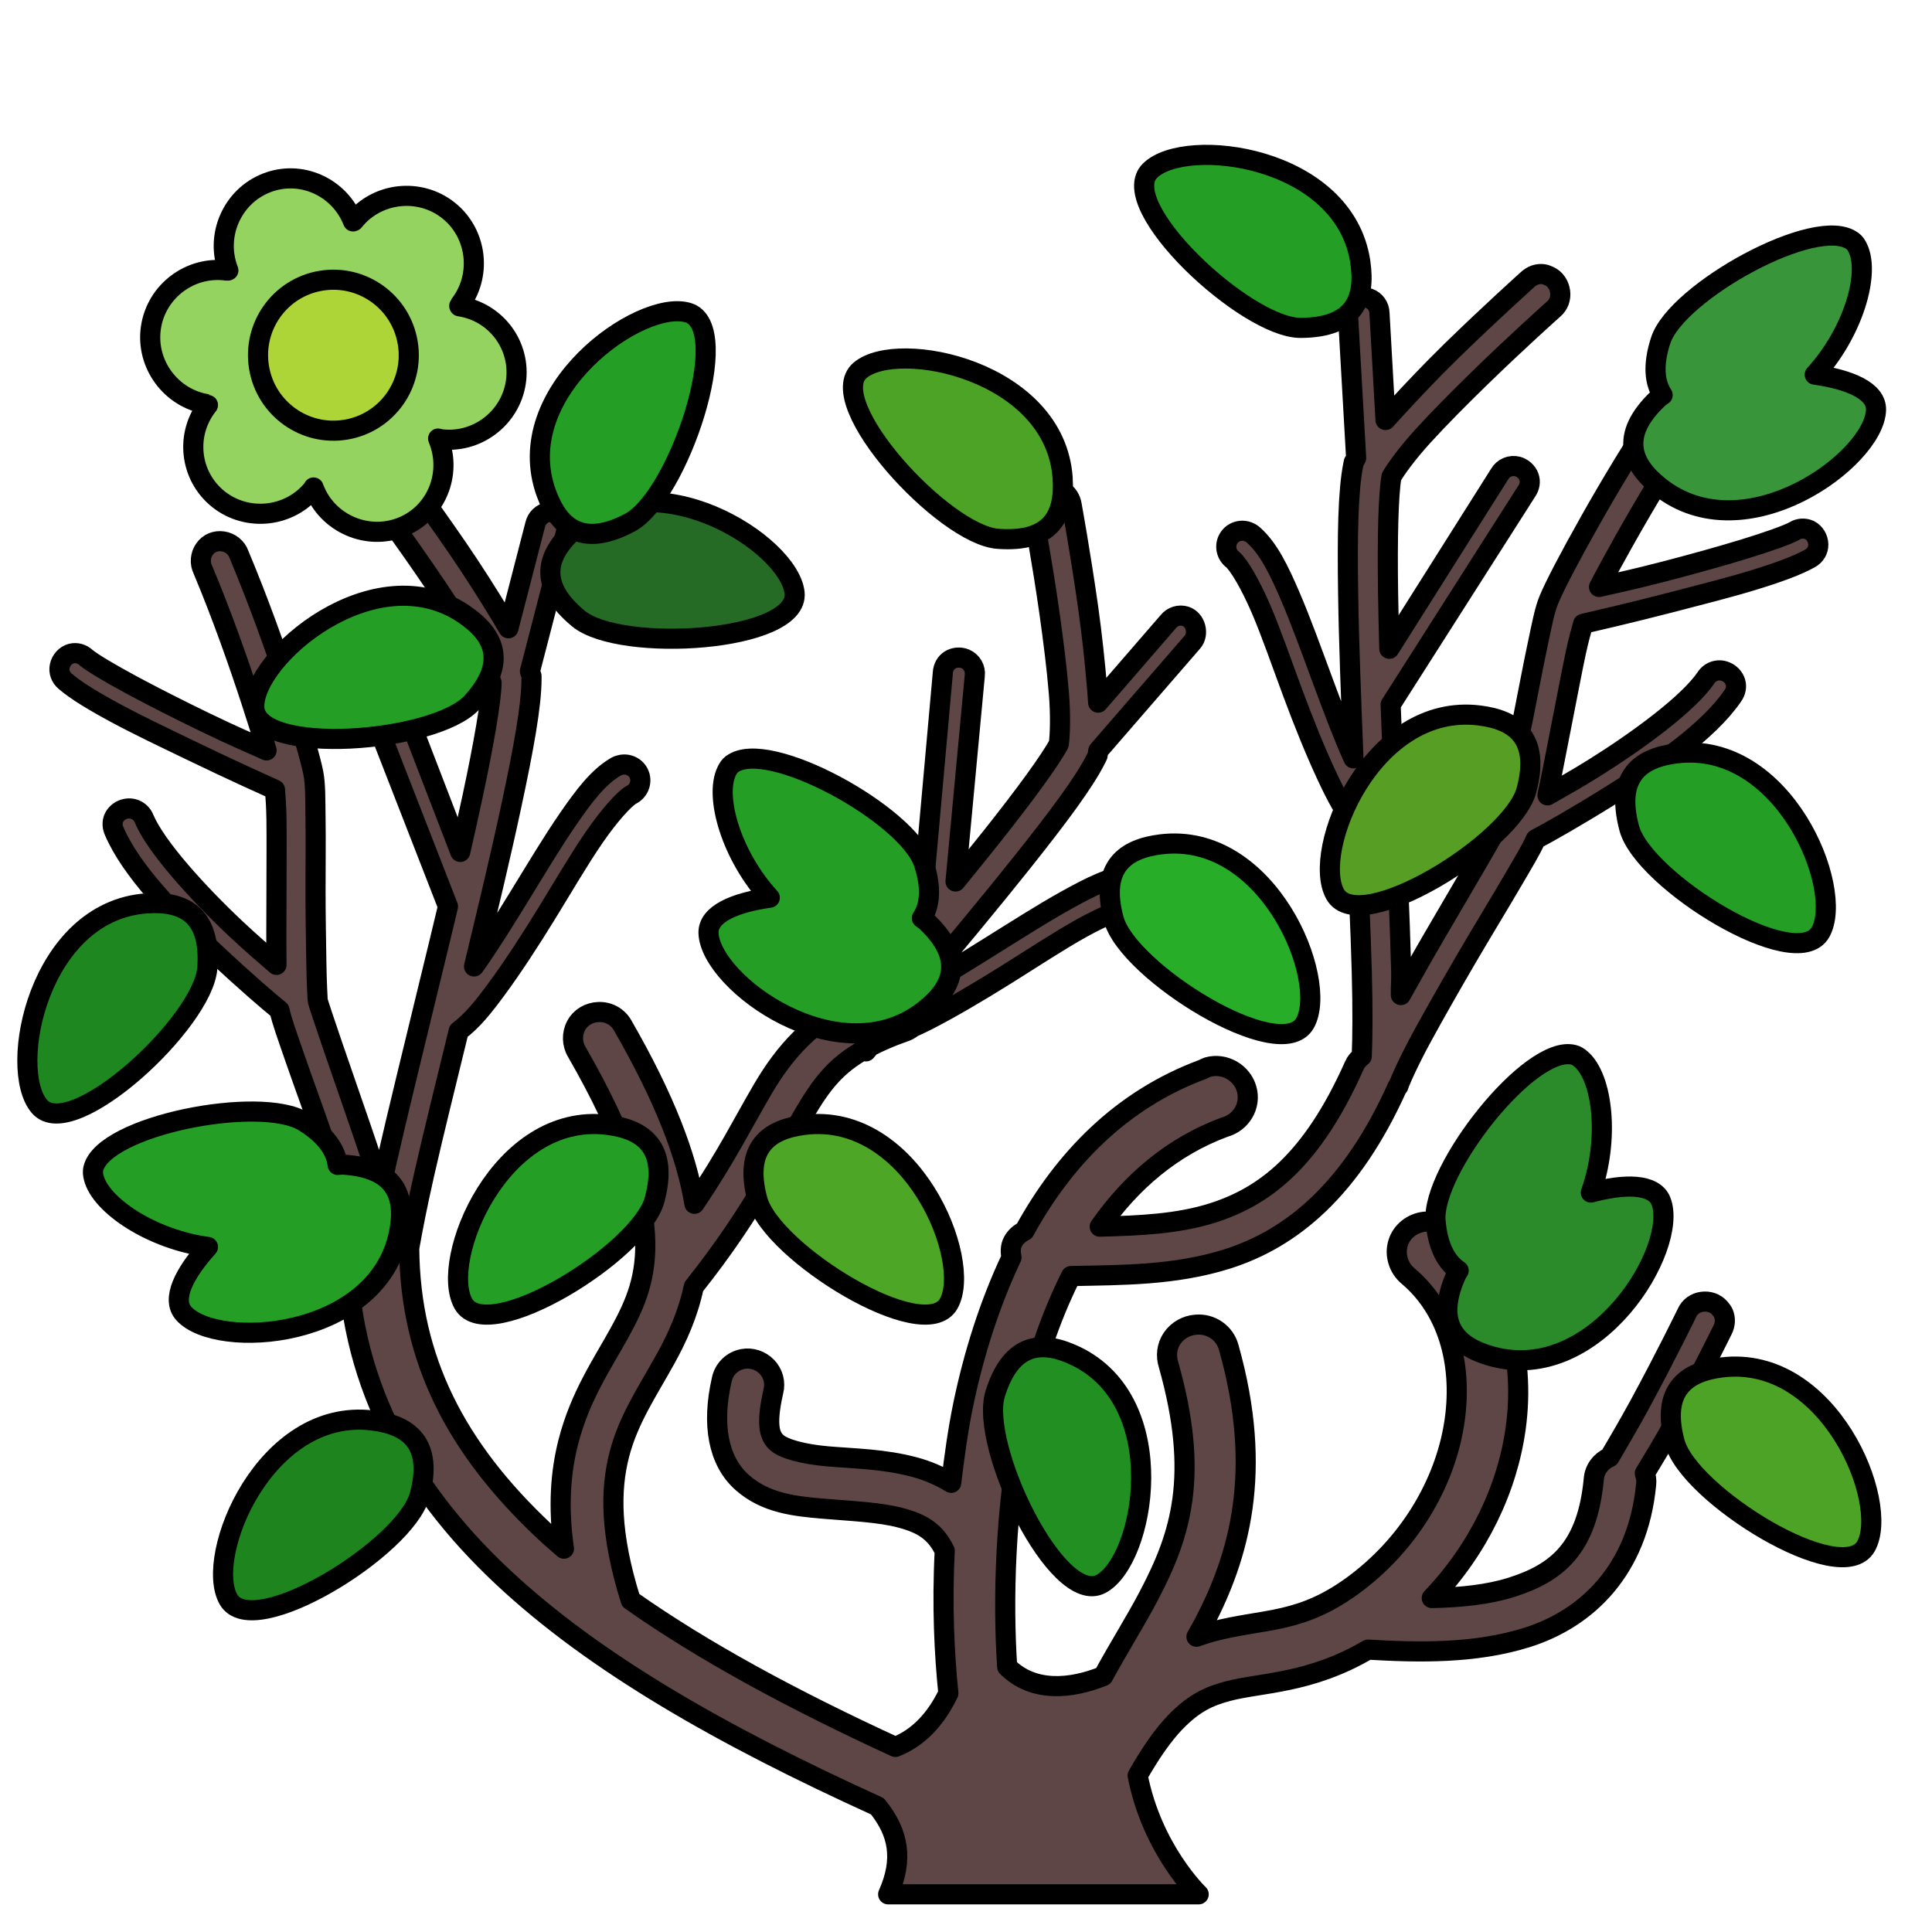<?xml version="1.0" encoding="UTF-8" standalone="no"?>
<svg xmlns:dc="http://purl.org/dc/elements/1.1/" xmlns:cc="http://creativecommons.org/ns#" xmlns:rdf="http://www.w3.org/1999/02/22-rdf-syntax-ns#" xmlns:svg="http://www.w3.org/2000/svg" xmlns="http://www.w3.org/2000/svg" viewBox="0 0 48 48" height="100%" width="100%" version="1.0" >
<defs >
<pattern y="0" x="0" height="6" width="6" patternUnits="userSpaceOnUse" />
</defs>
<path style="fill:#5e4646;fill-rule:evenodd;stroke:#000000;stroke-width:0.500;stroke-linecap:round;stroke-linejoin:round;" d="M 38.343 6.812 C 38.200 6.792 38.058 6.845 37.949 6.949 C 37.949 6.949 37.043 7.762 36.064 8.716 C 35.575 9.194 35.078 9.716 34.648 10.187 C 34.567 10.276 34.499 10.351 34.423 10.435 L 34.273 7.777 C 34.269 7.614 34.167 7.470 34.015 7.414 C 33.890 7.370 33.760 7.397 33.654 7.478 C 33.549 7.559 33.481 7.681 33.490 7.814 L 33.693 11.378 C 33.682 11.396 33.673 11.414 33.664 11.431 L 33.634 11.484 L 33.619 11.558 C 33.490 12.207 33.473 13.316 33.494 14.728 C 33.511 15.955 33.568 17.392 33.626 18.841 C 33.371 18.279 33.121 17.610 32.865 16.919 C 32.591 16.181 32.320 15.424 32.046 14.791 C 31.773 14.157 31.521 13.639 31.158 13.308 C 31.123 13.274 31.083 13.246 31.039 13.226 C 30.854 13.137 30.628 13.202 30.523 13.378 C 30.417 13.555 30.465 13.785 30.630 13.906 C 30.787 14.048 31.062 14.513 31.322 15.113 C 31.581 15.713 31.835 16.455 32.111 17.197 C 32.386 17.938 32.680 18.670 32.974 19.296 C 33.200 19.777 33.409 20.186 33.687 20.490 C 33.742 21.785 33.806 23.102 33.833 24.140 C 33.859 25.104 33.852 25.789 33.832 26.244 C 33.753 26.304 33.687 26.382 33.646 26.476 C 32.591 28.844 31.414 29.728 30.119 30.138 C 29.269 30.407 28.325 30.451 27.322 30.476 C 28.103 29.367 29.115 28.489 30.421 28.005 C 30.835 27.892 31.087 27.476 30.974 27.064 C 30.861 26.652 30.425 26.398 30.011 26.511 C 29.968 26.525 29.928 26.545 29.888 26.566 C 27.847 27.322 26.426 28.807 25.451 30.583 C 25.335 30.638 25.227 30.732 25.166 30.849 C 25.101 30.972 25.104 31.111 25.130 31.242 C 24.585 32.394 24.194 33.640 23.937 34.869 C 23.798 35.535 23.710 36.193 23.632 36.841 C 23.341 36.662 23.033 36.534 22.724 36.451 C 21.966 36.246 21.204 36.238 20.568 36.183 C 19.932 36.128 19.466 35.990 19.304 35.845 C 19.143 35.700 19.010 35.462 19.214 34.566 C 19.269 34.348 19.210 34.123 19.054 33.960 C 18.899 33.798 18.669 33.721 18.449 33.765 C 18.188 33.816 17.983 34.020 17.931 34.281 C 17.676 35.401 17.847 36.299 18.431 36.824 C 19.016 37.349 19.747 37.422 20.443 37.482 C 21.139 37.542 21.847 37.567 22.386 37.712 C 22.916 37.855 23.241 38.053 23.472 38.531 C 23.401 39.898 23.464 41.114 23.562 42.068 C 23.256 42.704 22.826 43.173 22.244 43.402 C 19.691 42.227 17.467 41.024 15.669 39.757 C 15.148 38.093 15.165 37.006 15.384 36.148 C 15.610 35.264 16.085 34.576 16.542 33.748 C 16.828 33.230 17.091 32.653 17.236 31.970 C 18.766 30.048 19.414 28.629 19.980 27.667 C 20.409 26.938 20.762 26.475 21.472 26.078 L 21.515 26.121 C 21.550 26.079 21.582 26.039 21.615 26 C 21.855 25.876 22.122 25.758 22.457 25.640 C 22.538 25.617 22.610 25.576 22.671 25.525 C 22.787 25.470 22.898 25.422 23.021 25.359 C 23.637 25.043 24.313 24.643 24.984 24.224 C 25.655 23.805 26.310 23.371 26.882 23.054 C 27.454 22.738 27.957 22.538 28.167 22.521 C 28.372 22.526 28.552 22.373 28.576 22.169 C 28.600 21.965 28.460 21.778 28.259 21.736 C 28.212 21.724 28.163 21.720 28.115 21.726 C 27.625 21.766 27.111 22.022 26.507 22.357 C 25.903 22.691 25.226 23.126 24.558 23.542 C 23.934 23.932 23.325 24.312 22.779 24.601 C 23.710 23.490 24.634 22.382 25.398 21.421 C 26.277 20.316 26.942 19.432 27.236 18.839 L 27.269 18.771 L 27.277 18.710 C 27.280 18.691 27.284 18.670 27.287 18.650 L 29.625 15.953 C 29.713 15.853 29.733 15.714 29.699 15.585 C 29.664 15.457 29.579 15.354 29.453 15.312 C 29.298 15.264 29.129 15.316 29.027 15.443 L 27.283 17.457 C 27.274 17.343 27.269 17.243 27.259 17.123 C 27.207 16.487 27.130 15.770 27.035 15.093 C 26.843 13.740 26.625 12.544 26.625 12.544 C 26.601 12.396 26.520 12.267 26.394 12.195 C 26.352 12.171 26.298 12.155 26.25 12.144 C 26.086 12.106 25.916 12.164 25.796 12.283 C 25.677 12.401 25.626 12.562 25.662 12.726 C 25.662 12.726 25.885 13.903 26.074 15.234 C 26.168 15.899 26.256 16.598 26.306 17.203 C 26.354 17.776 26.336 18.259 26.306 18.484 C 26.092 18.887 25.463 19.749 24.625 20.804 C 24.355 21.143 24.042 21.529 23.740 21.900 L 24.218 16.787 C 24.242 16.609 24.144 16.438 23.980 16.369 C 23.861 16.318 23.715 16.328 23.605 16.396 C 23.495 16.464 23.433 16.583 23.425 16.712 L 22.863 22.978 C 22.454 23.472 22.034 23.965 21.613 24.468 C 21.504 24.598 21.411 24.709 21.310 24.830 C 20.138 25.393 19.489 26.142 18.947 27.064 C 18.489 27.843 18.038 28.751 17.253 29.908 C 17.057 28.723 16.524 27.308 15.472 25.480 C 15.351 25.261 15.117 25.132 14.867 25.144 C 14.634 25.153 14.424 25.275 14.314 25.480 C 14.204 25.685 14.210 25.940 14.332 26.138 C 15.542 28.240 15.970 29.666 16.025 30.689 C 16.080 31.712 15.800 32.374 15.384 33.126 C 14.969 33.879 14.409 34.690 14.119 35.828 C 13.929 36.568 13.861 37.436 14.011 38.476 C 13.848 38.334 13.684 38.194 13.531 38.050 C 11.339 35.994 10.187 33.782 10.167 31.009 C 10.248 30.544 10.364 29.946 10.541 29.166 C 10.770 28.153 11.090 26.874 11.396 25.615 C 11.728 25.371 12.015 25.011 12.330 24.583 C 12.741 24.026 13.169 23.366 13.583 22.693 C 13.998 22.019 14.392 21.340 14.763 20.802 C 15.134 20.264 15.496 19.861 15.677 19.751 C 15.863 19.665 15.955 19.449 15.886 19.255 C 15.817 19.062 15.608 18.955 15.410 19.007 C 15.362 19.018 15.317 19.037 15.277 19.064 C 14.856 19.317 14.509 19.775 14.117 20.343 C 13.725 20.911 13.313 21.602 12.900 22.273 C 12.514 22.900 12.137 23.509 11.777 24.011 C 12.117 22.601 12.452 21.202 12.708 20.001 C 13.004 18.620 13.205 17.530 13.205 16.869 L 13.205 16.792 L 13.185 16.736 C 13.179 16.717 13.172 16.696 13.166 16.677 L 14.060 13.222 C 14.095 13.093 14.052 12.959 13.964 12.859 C 13.876 12.759 13.754 12.705 13.623 12.724 C 13.463 12.750 13.334 12.872 13.298 13.031 L 12.632 15.609 C 12.575 15.511 12.525 15.425 12.462 15.322 C 12.133 14.776 11.746 14.167 11.359 13.603 C 10.585 12.476 9.855 11.503 9.855 11.503 C 9.768 11.381 9.638 11.301 9.494 11.292 C 9.446 11.289 9.392 11.301 9.343 11.312 C 9.180 11.351 9.054 11.477 9 11.636 C 8.945 11.795 8.971 11.965 9.076 12.095 C 9.076 12.095 9.799 13.050 10.560 14.158 C 10.940 14.712 11.331 15.299 11.644 15.818 C 11.942 16.311 12.141 16.750 12.214 16.964 C 12.202 17.420 12.022 18.472 11.740 19.791 C 11.649 20.213 11.541 20.699 11.435 21.166 L 9.589 16.373 C 9.531 16.203 9.369 16.094 9.191 16.105 C 9.062 16.113 8.935 16.186 8.867 16.296 C 8.798 16.407 8.796 16.540 8.847 16.660 L 11.130 22.521 C 10.984 23.146 10.827 23.774 10.673 24.412 C 10.282 26.034 9.884 27.634 9.589 28.937 C 9.525 29.223 9.531 29.298 9.476 29.548 C 9.312 29.047 9.146 28.533 8.962 28.001 C 8.706 27.260 8.456 26.533 8.257 25.958 C 8.059 25.384 7.903 24.905 7.896 24.871 C 7.891 24.849 7.866 24.404 7.859 23.896 C 7.851 23.388 7.839 22.755 7.839 22.121 C 7.839 21.486 7.847 20.865 7.839 20.345 C 7.832 19.826 7.839 19.479 7.783 19.199 C 7.710 18.835 7.493 18.094 7.173 17.117 C 6.854 16.140 6.425 14.939 5.937 13.775 C 5.878 13.602 5.719 13.477 5.539 13.451 C 5.358 13.424 5.188 13.493 5.082 13.642 C 4.976 13.791 4.960 13.995 5.042 14.158 C 5.517 15.289 5.929 16.467 6.242 17.423 C 6.394 17.888 6.526 18.307 6.623 18.644 C 6.187 18.446 5.884 18.327 5.082 17.939 C 4.460 17.638 3.814 17.311 3.275 17.021 C 2.736 16.731 2.279 16.459 2.132 16.333 C 2.035 16.243 1.900 16.207 1.771 16.238 C 1.629 16.276 1.518 16.400 1.486 16.544 C 1.454 16.689 1.506 16.830 1.619 16.925 C 1.893 17.162 2.338 17.429 2.894 17.728 C 3.450 18.027 4.112 18.341 4.740 18.644 C 5.833 19.173 6.590 19.508 6.832 19.619 C 6.847 19.799 6.864 20.046 6.869 20.363 C 6.876 20.870 6.869 21.486 6.869 22.121 C 6.869 22.755 6.861 23.396 6.869 23.916 C 6.869 23.938 6.868 23.950 6.869 23.972 C 6.567 23.711 6.241 23.433 5.861 23.076 C 4.912 22.182 3.881 21.048 3.580 20.343 C 3.510 20.158 3.315 20.052 3.123 20.095 C 3.004 20.118 2.893 20.198 2.837 20.306 C 2.782 20.414 2.787 20.539 2.837 20.650 C 3.258 21.636 4.334 22.729 5.310 23.648 C 6.096 24.387 6.690 24.893 6.945 25.099 C 7.001 25.365 7.133 25.723 7.326 26.283 C 7.526 26.863 7.793 27.588 8.048 28.326 C 8.303 29.064 8.557 29.818 8.753 30.447 C 8.761 30.469 8.764 30.485 8.771 30.507 C 8.687 30.633 8.627 30.777 8.630 30.939 C 8.630 34.180 10.052 36.891 12.480 39.169 C 14.769 41.318 17.947 43.126 21.798 44.876 C 22.327 45.528 22.454 46.193 22.066 47.064 L 29.781 47.064 C 29.781 47.064 28.625 45.960 28.265 44.113 C 28.597 43.526 28.913 43.087 29.193 42.796 C 29.665 42.306 30.042 42.139 30.511 42.015 C 31.325 41.800 32.544 41.833 33.986 40.984 C 35.244 41.059 36.653 41.087 37.941 40.681 C 39.423 40.214 40.695 39.007 40.898 36.876 C 40.910 36.782 40.895 36.691 40.865 36.605 C 41.114 36.193 41.371 35.771 41.605 35.339 C 42.257 34.138 42.794 33.046 42.794 33.046 C 42.864 32.913 42.874 32.759 42.816 32.626 C 42.797 32.582 42.762 32.539 42.730 32.501 C 42.676 32.438 42.606 32.391 42.529 32.365 C 42.452 32.338 42.368 32.331 42.285 32.343 C 42.118 32.367 41.980 32.466 41.912 32.619 C 41.912 32.619 41.389 33.696 40.748 34.876 C 40.500 35.332 40.241 35.778 39.988 36.205 C 39.770 36.301 39.614 36.505 39.597 36.751 C 39.433 38.470 38.683 39.079 37.548 39.437 C 36.967 39.620 36.288 39.689 35.572 39.703 C 36.736 38.484 37.448 36.984 37.656 35.490 C 37.914 33.635 37.389 31.753 35.962 30.548 C 35.807 30.409 35.601 30.338 35.392 30.353 C 35.086 30.387 34.823 30.592 34.734 30.886 C 34.645 31.180 34.748 31.505 34.984 31.703 C 35.945 32.514 36.343 33.833 36.142 35.277 C 35.941 36.721 35.115 38.246 33.718 39.312 C 32.330 40.371 31.431 40.191 30.119 40.539 C 29.990 40.573 29.859 40.616 29.726 40.664 C 29.785 40.555 29.847 40.455 29.906 40.343 C 30.777 38.676 31.402 36.578 30.529 33.482 C 30.433 33.117 30.085 32.875 29.708 32.912 C 29.474 32.929 29.252 33.056 29.121 33.25 C 28.989 33.443 28.962 33.684 29.033 33.908 C 29.813 36.676 29.332 38.138 28.550 39.632 C 28.213 40.277 27.796 40.931 27.410 41.642 C 26.610 41.965 25.671 42.057 25.023 41.410 C 24.916 39.811 24.957 37.450 25.433 35.169 C 25.689 33.945 26.079 32.762 26.609 31.703 C 27.867 31.677 29.189 31.690 30.494 31.277 C 32.089 30.771 33.580 29.556 34.728 26.984 L 34.742 26.988 C 34.794 26.824 35.024 26.322 35.339 25.744 C 35.655 25.165 36.047 24.476 36.441 23.802 C 36.835 23.128 37.239 22.469 37.548 21.939 C 37.847 21.428 38.047 21.101 38.154 20.851 C 38.444 20.698 39.126 20.318 40.041 19.746 C 41.177 19.035 42.445 18.174 43.050 17.289 C 43.121 17.190 43.150 17.067 43.117 16.951 C 43.083 16.834 42.990 16.735 42.878 16.689 C 42.698 16.609 42.486 16.675 42.382 16.843 C 41.950 17.476 40.716 18.386 39.611 19.078 C 39.169 19.354 38.793 19.564 38.447 19.761 C 38.451 19.740 38.454 19.726 38.458 19.705 C 38.567 19.197 38.684 18.567 38.808 17.945 C 38.932 17.323 39.044 16.716 39.150 16.220 C 39.216 15.910 39.283 15.671 39.333 15.498 C 39.591 15.436 40.400 15.256 41.576 14.951 C 42.250 14.775 42.961 14.597 43.564 14.412 C 44.167 14.227 44.655 14.051 44.970 13.873 C 45.099 13.801 45.178 13.673 45.175 13.525 C 45.172 13.377 45.087 13.235 44.955 13.169 C 44.834 13.114 44.694 13.123 44.582 13.193 C 44.413 13.288 43.913 13.465 43.328 13.644 C 42.743 13.823 42.044 14.017 41.376 14.191 C 40.513 14.415 40.194 14.474 39.728 14.583 C 39.889 14.271 40.100 13.885 40.339 13.458 C 40.832 12.582 41.466 11.507 42.152 10.490 C 42.265 10.346 42.289 10.143 42.214 9.976 C 42.139 9.810 41.986 9.710 41.804 9.701 C 41.622 9.691 41.441 9.783 41.349 9.941 C 40.643 10.987 39.987 12.082 39.484 12.978 C 38.980 13.874 38.624 14.557 38.482 14.900 C 38.373 15.164 38.311 15.505 38.203 16.013 C 38.094 16.521 37.981 17.133 37.857 17.755 C 37.733 18.377 37.598 18.997 37.492 19.494 C 37.385 19.990 37.274 20.420 37.265 20.441 C 37.252 20.473 37.005 20.914 36.699 21.439 C 36.392 21.964 36.005 22.626 35.609 23.304 C 35.325 23.790 35.063 24.263 34.804 24.722 C 34.799 24.466 34.820 24.394 34.812 24.101 C 34.777 22.765 34.698 21.118 34.630 19.451 C 34.604 18.795 34.572 18.148 34.550 17.507 L 37.931 12.203 C 38.005 12.096 38.029 11.965 37.984 11.843 C 37.938 11.722 37.830 11.624 37.705 11.591 C 37.532 11.545 37.349 11.622 37.259 11.777 L 34.517 16.119 C 34.505 15.640 34.492 15.143 34.486 14.710 C 34.466 13.362 34.493 12.295 34.570 11.845 C 34.683 11.649 34.965 11.259 35.353 10.833 C 35.762 10.385 36.259 9.885 36.740 9.416 C 37.702 8.477 38.597 7.681 38.597 7.681 C 38.726 7.573 38.783 7.412 38.761 7.246 C 38.739 7.079 38.642 6.931 38.490 6.861 C 38.444 6.840 38.391 6.818 38.343 6.812 z " />
<path style="fill:#249e24;fill-rule:evenodd;stroke:#000000;stroke-width:0.5;stroke-linecap:round;stroke-linejoin:round;" d="m 2.317,29.039 c -0.016,0.072 -0.007,0.138 0.010,0.212 0.167,0.695 1.446,1.544 2.840,1.729 -0.589,0.653 -0.918,1.297 -0.602,1.652 0.818,0.916 4.793,0.659 5.344,-1.981 0.183,-0.879 -0.034,-1.634 -1.379,-1.716 -0.042,-0.002 -0.095,0.004 -0.141,0.007 C 8.349,28.587 8.108,28.214 7.551,27.867 6.478,27.200 2.564,27.958 2.317,29.039 Z" />
<path d="m 14.255,13.170 c 1.990,-1.807 5.359,0.335 5.486,1.560 0.126,1.225 -4.331,1.501 -5.371,0.638 -1.040,-0.863 -0.777,-1.596 -0.114,-2.198 z" style="fill:#256b25;fill-rule:evenodd;stroke:#000000;stroke-width:0.5;stroke-linecap:round;stroke-linejoin:round;" />
<path style="fill:#249e24;fill-rule:evenodd;stroke:#000000;stroke-width:0.5;stroke-linecap:round;stroke-linejoin:round;" d="m 13.574,12.257 c -0.921,-2.525 2.334,-4.836 3.516,-4.490 1.182,0.345 -0.245,4.577 -1.437,5.214 -1.192,0.637 -1.771,0.117 -2.078,-0.724 z" />
<path d="m 11.531,15.260 c -2.224,-1.509 -5.259,1.083 -5.213,2.314 0.046,1.230 4.499,0.878 5.408,-0.121 0.908,-1.000 0.546,-1.689 -0.195,-2.192 z" style="fill:#249e24;fill-rule:evenodd;stroke:#000000;stroke-width:0.5;stroke-linecap:round;stroke-linejoin:round;" />
<path style="fill:#1f871f;fill-rule:evenodd;stroke:#000000;stroke-width:0.5;stroke-linecap:round;stroke-linejoin:round;" d="M 3.642,22.444 C 0.960,22.634 0.179,26.549 0.977,27.487 1.775,28.426 5.056,25.395 5.151,24.047 5.247,22.698 4.536,22.381 3.642,22.444 Z" />
<path d="m 18.186,18.984 c -0.059,0.044 -0.094,0.100 -0.128,0.169 -0.318,0.640 0.117,2.112 1.067,3.150 -0.871,0.122 -1.537,0.404 -1.522,0.879 0.039,1.228 3.250,3.583 5.369,1.914 0.705,-0.556 1.023,-1.274 0.045,-2.201 -0.030,-0.028 -0.075,-0.058 -0.113,-0.085 0.197,-0.299 0.252,-0.739 0.047,-1.362 -0.394,-1.200 -3.880,-3.133 -4.764,-2.463 z" style="fill:#249e24;fill-rule:evenodd;stroke:#000000;stroke-width:0.5;stroke-linecap:round;stroke-linejoin:round;" />
<path style="fill:#4da626;fill-rule:evenodd;stroke:#000000;stroke-width:0.5;stroke-linecap:round;stroke-linejoin:round;" d="m 19.994,27.946 c 2.668,-0.324 4.180,3.370 3.576,4.443 -0.604,1.072 -4.402,-1.277 -4.752,-2.583 -0.350,-1.305 0.287,-1.752 1.176,-1.860 z" />
<path d="m 15.088,27.946 c -2.668,-0.324 -4.180,3.370 -3.576,4.443 0.604,1.072 4.402,-1.277 4.752,-2.583 0.350,-1.305 -0.287,-1.752 -1.176,-1.860 z" style="fill:#249e24;fill-rule:evenodd;stroke:#000000;stroke-width:0.5;stroke-linecap:round;stroke-linejoin:round;" />
<path style="fill:#1e851e;fill-rule:evenodd;stroke:#000000;stroke-width:0.5;stroke-linecap:round;stroke-linejoin:round;" d="m 9.250,35.291 c -2.668,-0.324 -4.180,3.370 -3.576,4.443 0.604,1.072 4.402,-1.277 4.752,-2.583 0.350,-1.305 -0.287,-1.752 -1.176,-1.860 z" />
<path d="m 33.799,6.522 c -0.387,-2.660 -4.350,-3.148 -5.226,-2.283 -0.876,0.865 2.389,3.912 3.740,3.907 1.351,-0.005 1.615,-0.737 1.485,-1.624 z" style="fill:#249e24;fill-rule:evenodd;stroke:#000000;stroke-width:0.5;stroke-linecap:round;stroke-linejoin:round;" />
<path style="fill:#4ca325;fill-rule:evenodd;stroke:#000000;stroke-width:0.5;stroke-linecap:round;stroke-linejoin:round;" d="M 26.402,11.884 C 26.223,9.202 22.311,8.405 21.370,9.199 c -0.941,0.793 2.075,4.087 3.423,4.188 1.347,0.100 1.667,-0.609 1.608,-1.502 z" />
<path style="fill:#399539;fill-rule:evenodd;stroke:#000000;stroke-width:0.5;stroke-linecap:round;stroke-linejoin:round;" d="m 46.026,5.989 c 0.059,0.044 0.094,0.100 0.128,0.169 0.318,0.640 -0.117,2.112 -1.067,3.150 0.871,0.122 1.537,0.404 1.522,0.879 -0.039,1.228 -3.250,3.583 -5.369,1.914 -0.705,-0.556 -1.023,-1.274 -0.045,-2.201 0.030,-0.028 0.075,-0.058 0.113,-0.085 -0.197,-0.299 -0.252,-0.739 -0.047,-1.362 0.394,-1.200 3.880,-3.133 4.764,-2.463 z" />
<path d="m 28.846,20.977 c 2.668,-0.324 4.180,3.370 3.576,4.443 -0.604,1.072 -4.402,-1.277 -4.752,-2.583 -0.350,-1.305 0.287,-1.752 1.176,-1.860 z" style="fill:#27ad27;fill-rule:evenodd;stroke:#000000;stroke-width:0.5;stroke-linecap:round;stroke-linejoin:round;" />
<path style="fill:#2b8b2b;fill-rule:evenodd;stroke:#000000;stroke-width:0.5;stroke-linecap:round;stroke-linejoin:round;" d="m 39.097,26.207 c 0.071,0.018 0.126,0.055 0.184,0.106 0.542,0.466 0.714,1.991 0.243,3.316 0.850,-0.226 1.574,-0.225 1.744,0.217 0.442,1.146 -1.598,4.566 -4.200,3.853 -0.866,-0.237 -1.439,-0.775 -0.898,-2.010 0.017,-0.038 0.047,-0.083 0.070,-0.122 -0.298,-0.198 -0.520,-0.582 -0.574,-1.236 -0.104,-1.259 2.354,-4.397 3.429,-4.124 z" />
<path d="m 42.784,33.973 c 2.668,-0.324 4.180,3.370 3.576,4.443 -0.604,1.072 -4.402,-1.277 -4.752,-2.583 -0.350,-1.305 0.287,-1.752 1.176,-1.860 z" style="fill:#4da325;fill-rule:evenodd;stroke:#000000;stroke-width:0.5;stroke-linecap:round;stroke-linejoin:round;" />
<path d="m 41.654,18.717 c 2.668,-0.324 4.180,3.370 3.576,4.443 -0.604,1.072 -4.402,-1.277 -4.752,-2.583 -0.350,-1.305 0.287,-1.752 1.176,-1.860 z" style="fill:#249e24;fill-rule:evenodd;stroke:#000000;stroke-width:0.5;stroke-linecap:round;stroke-linejoin:round;" />
<path style="fill:#579e24;fill-rule:evenodd;stroke:#000000;stroke-width:0.5;stroke-linecap:round;stroke-linejoin:round;" d="m 36.748,17.775 c -2.668,-0.324 -4.180,3.370 -3.576,4.443 0.604,1.072 4.402,-1.277 4.752,-2.583 0.350,-1.305 -0.287,-1.752 -1.176,-1.860 z" />
<path d="m 26.716,33.685 c 2.427,1.155 1.723,5.086 0.638,5.667 -1.085,0.581 -3.032,-3.437 -2.628,-4.727 0.403,-1.289 1.181,-1.325 1.990,-0.940 z" style="fill:#218f21;fill-rule:evenodd;stroke:#000000;stroke-width:0.5;stroke-linecap:round;stroke-linejoin:round;" />
<path style="fill:#94d35f;fill-rule:evenodd;stroke:#000000;stroke-width:0.5;stroke-linecap:round;stroke-linejoin:round;" d="M 6.619,4.546 C 5.764,4.882 5.338,5.861 5.674,6.718 5.669,6.717 5.660,6.727 5.655,6.726 4.745,6.588 3.886,7.225 3.750,8.135 3.613,9.045 4.250,9.906 5.160,10.044 c 0.002,4.83e-4 0.005,0.019 0.007,0.019 -0.572,0.719 -0.461,1.763 0.258,2.338 0.719,0.574 1.782,0.455 2.354,-0.263 0.006,-0.008 0.005,-0.019 0.011,-0.027 0.004,0.013 0.010,0.026 0.015,0.039 0.336,0.857 1.315,1.284 2.170,0.948 0.855,-0.336 1.261,-1.307 0.925,-2.164 -0.005,-0.013 -0.010,-0.026 -0.015,-0.039 0.010,0.001 0.016,0.010 0.027,0.012 0.909,0.137 1.768,-0.5 1.904,-1.409 0.136,-0.910 -0.492,-1.751 -1.402,-1.888 0.002,-0.002 -0.01,-0.017 -0.007,-0.019 C 11.984,6.868 11.864,5.804 11.145,5.230 10.426,4.656 9.363,4.774 8.790,5.494 c -0.003,0.004 -0.016,0.003 -0.019,0.007 C 8.434,4.645 7.475,4.209 6.619,4.546 Z" />
<ellipse ry="1.876" rx="1.873" cy="10.074" cx="6.715" style="fill:#aed538;fill-rule:evenodd;stroke:#000000;stroke-width:0.500;stroke-linecap:round;stroke-linejoin:round;" transform="matrix(0.986,-0.165,0.165,0.986,0,0)" />
</svg>
